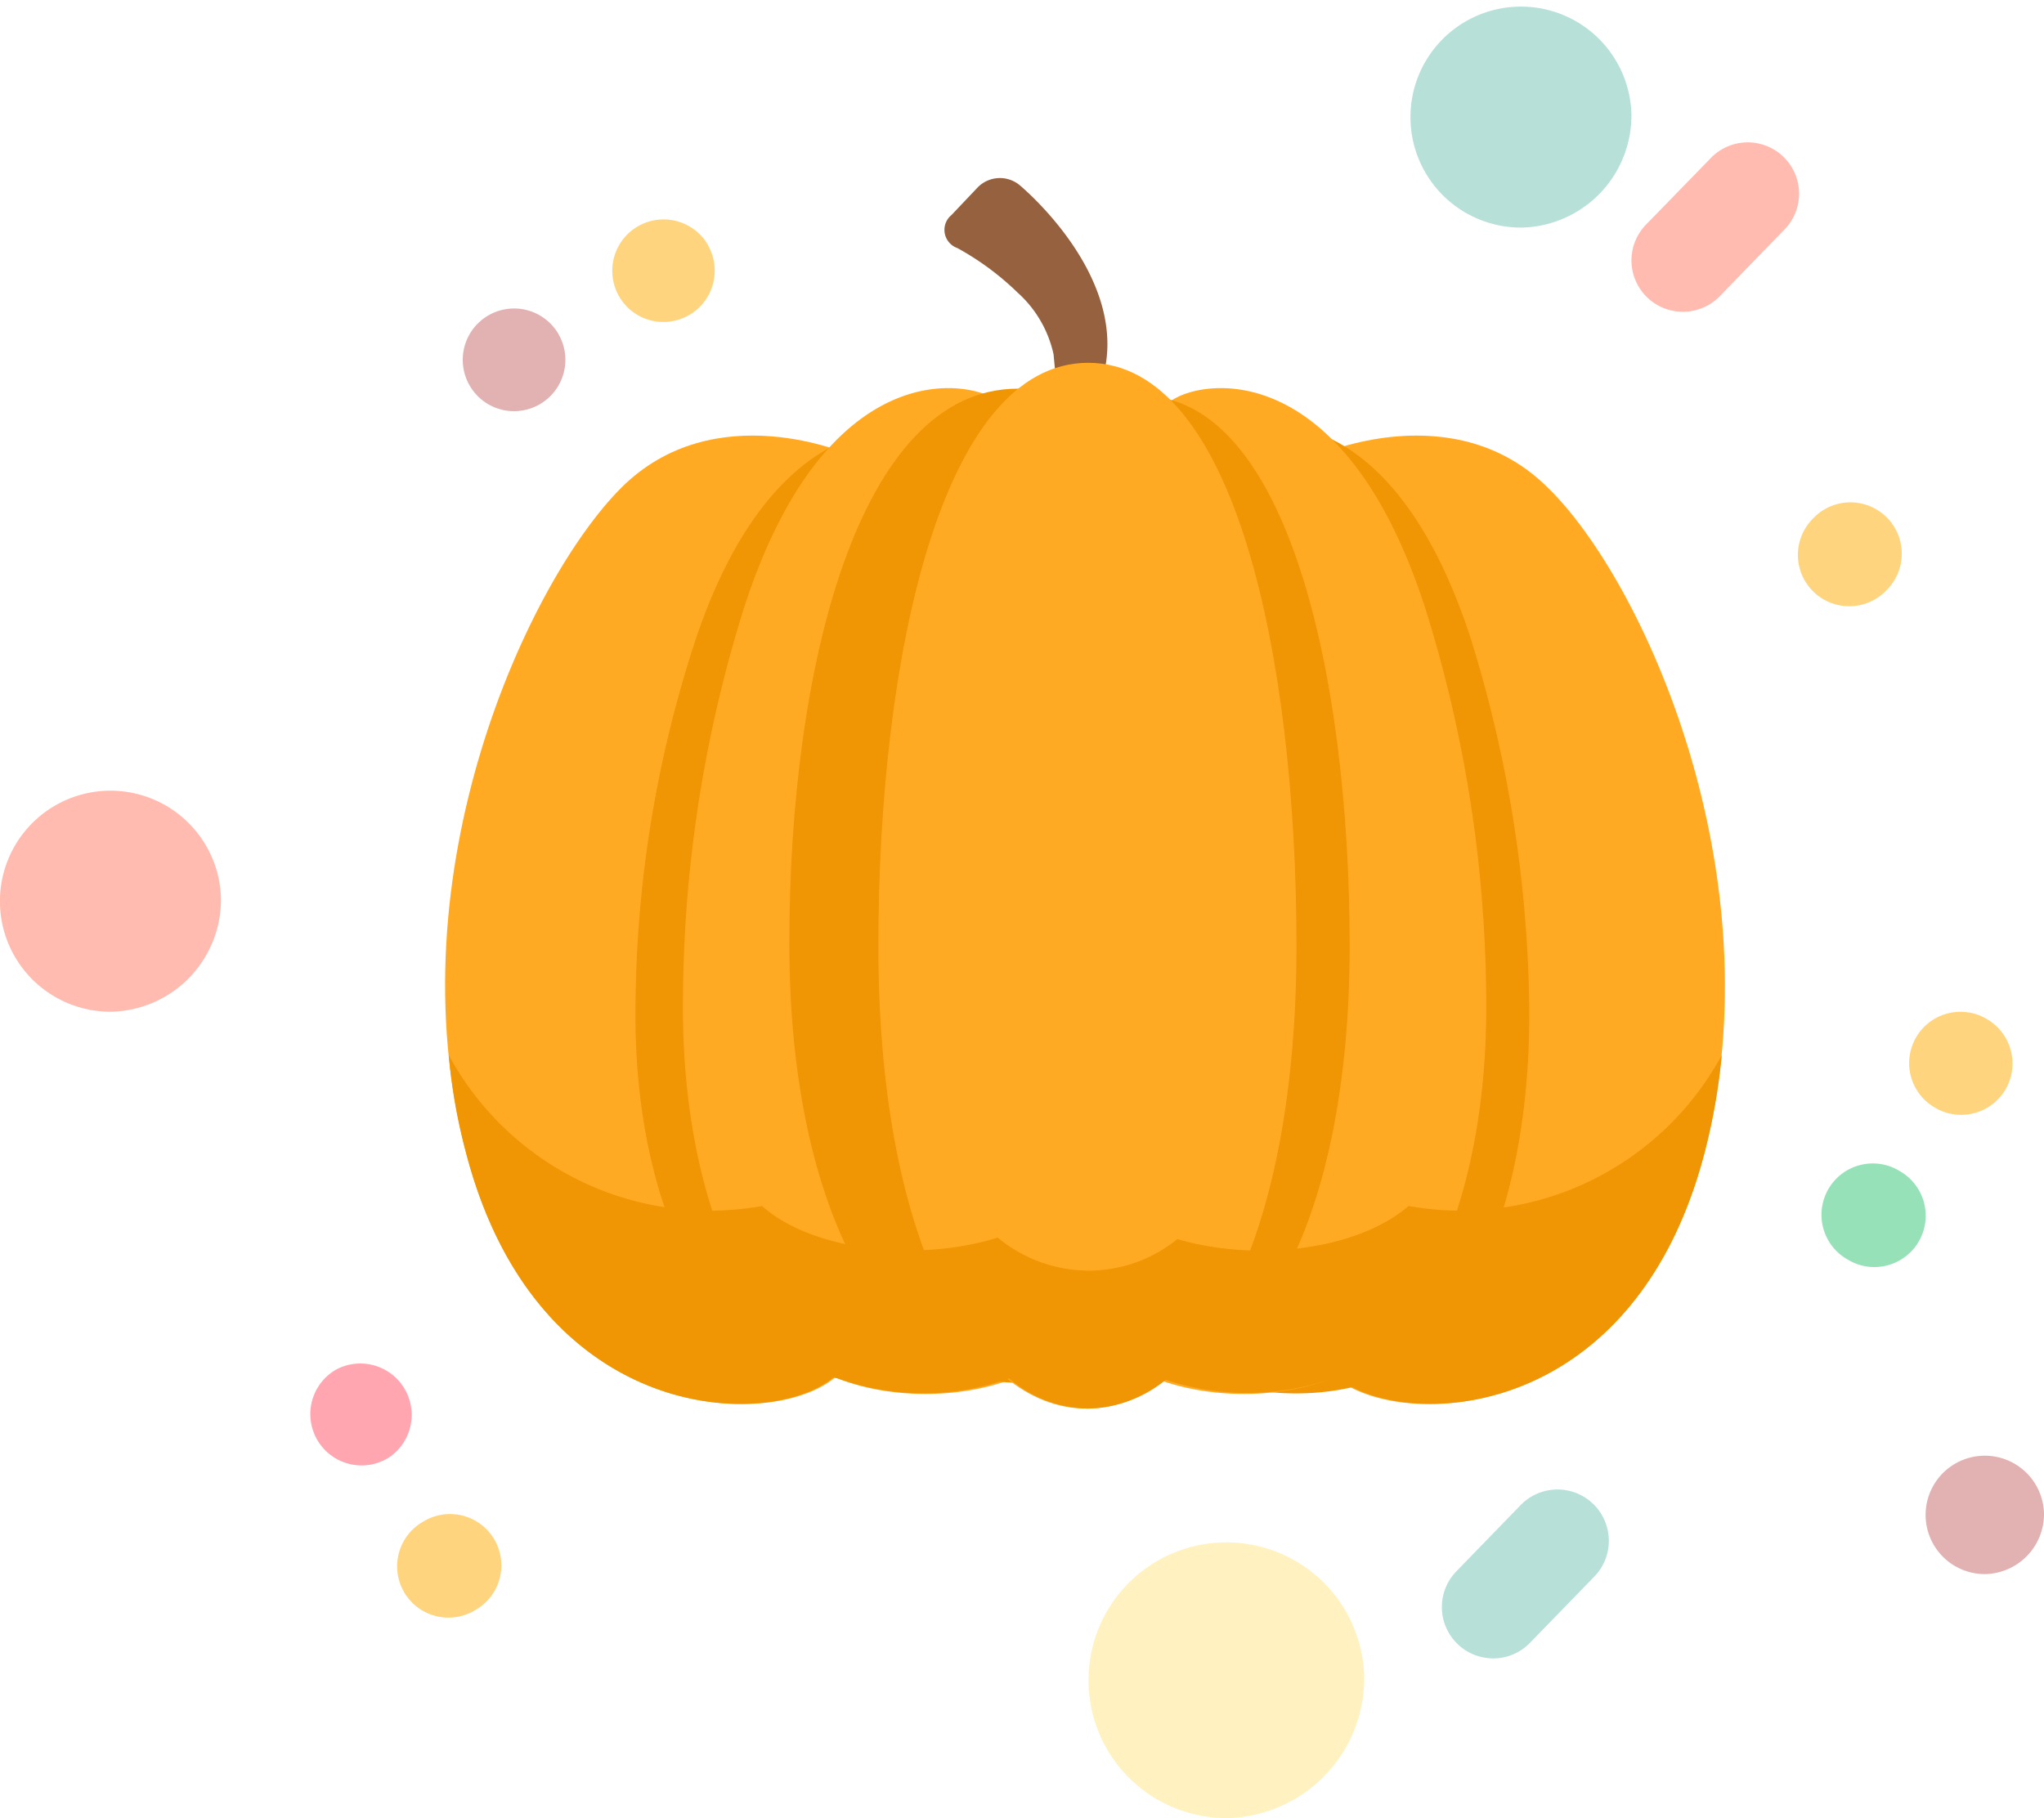 <svg xmlns="http://www.w3.org/2000/svg" width="50.403" height="44.84" viewBox="0 0 50.403 44.84">
  <g id="halloween" transform="translate(13753.482 -7082)">
    <g id="Group_30067" data-name="Group 30067" transform="translate(-13753.482 7082)">
      <g id="Group_30062" data-name="Group 30062" transform="translate(0 0)" opacity="0.5">
        <path id="Path_20574" data-name="Path 20574" d="M338.855,139.3a2.726,2.726,0,1,0-2.724,2.806A2.767,2.767,0,0,0,338.855,139.3Zm0,0" transform="translate(-333.406 -117.153)" fill="#ff7861"/>
        <path id="Path_20576" data-name="Path 20576" d="M236.047,38.964a3.4,3.4,0,1,0-3.4,3.5A3.449,3.449,0,0,0,236.047,38.964Zm0,0" transform="translate(-202.407 2.376)" fill="#ffe581"/>
        <path id="Path_20577" data-name="Path 20577" d="M17.761,437.275a2.725,2.725,0,1,0-2.724,2.807A2.766,2.766,0,0,0,17.761,437.275Zm0,0" transform="translate(22.468 -434.469)" fill="#70c1b3"/>
        <path id="Path_20578" data-name="Path 20578" d="M107.827,246.183a1.266,1.266,0,0,1-.906-2.151l.014-.014a1.266,1.266,0,1,1,1.811,1.769l-.013.014A1.264,1.264,0,0,1,107.827,246.183Zm0,0" transform="translate(-62.226 -231.231)" fill="#fa0"/>
        <path id="Path_20563" data-name="Path 20563" d="M152.961,138.027a1.266,1.266,0,0,1-.654-2.351l.017-.01a1.266,1.266,0,0,1,1.3,2.17l-.017.01A1.261,1.261,0,0,1,152.961,138.027Zm0,0" transform="translate(-144.041 -101.884)" fill="#ff4e61"/>
        <path id="Path_20564" data-name="Path 20564" d="M165.469,159.944a1.266,1.266,0,0,1-.658-2.349l.017-.01a1.266,1.266,0,1,1,1.312,2.165l-.017.01A1.259,1.259,0,0,1,165.469,159.944Zm0,0" transform="translate(-154.408 -120.047)" fill="#fa0"/>
        <path id="Path_20548" data-name="Path 20548" d="M6.185,258.725a1.266,1.266,0,0,1-.908-2.147l1.573-1.621a1.266,1.266,0,1,1,1.817,1.763l-1.574,1.621A1.261,1.261,0,0,1,6.185,258.725Zm0,0" transform="translate(30.635 -217.823)" fill="#70c1b3"/>
        <path id="Path_20580" data-name="Path 20580" d="M133.83,12.647a1.266,1.266,0,0,1-.908-2.147L134.5,8.879a1.266,1.266,0,1,1,1.816,1.763l-1.573,1.621A1.263,1.263,0,0,1,133.83,12.647Zm0,0" transform="translate(-92.335 -4.958)" fill="#ff7861"/>
        <g id="Group_30064" data-name="Group 30064" transform="matrix(0.966, 0.259, -0.259, 0.966, 12.57, 4.334)">
          <path id="Path_20554" data-name="Path 20554" d="M1.28,2.546A1.266,1.266,0,0,0,2.186.4L2.172.381A1.266,1.266,0,0,0,.361,2.15l.013.014A1.264,1.264,0,0,0,1.28,2.546Zm0,0" transform="translate(2.989 0)" fill="#fa0"/>
          <path id="Path_20555" data-name="Path 20555" d="M1.28,2.546A1.266,1.266,0,0,0,2.188.4L2.174.384A1.266,1.266,0,0,0,.358,2.148l.014.014A1.262,1.262,0,0,0,1.28,2.546Zm0,0" transform="translate(0 3.078)" fill="#C36564"/>
        </g>
        <path id="Path_20617" data-name="Path 20617" d="M59.273,273.468a1.46,1.46,0,1,0-1.459,1.5A1.481,1.481,0,0,0,59.273,273.468Zm0,0" transform="translate(-8.87 -236.145)" fill="#C36564"/>
        <path id="Path_20618" data-name="Path 20618" d="M275.321,138.028a1.261,1.261,0,0,1-.649-.179l-.017-.01a1.266,1.266,0,0,1,1.3-2.173l.017.01a1.266,1.266,0,0,1-.651,2.352Zm0,0" transform="translate(-226.961 -110.532)" fill="#fa0"/>
        <path id="Path_20619" data-name="Path 20619" d="M262.814,159.945a1.259,1.259,0,0,1-.652-.182l-.017-.01a1.266,1.266,0,1,1,1.307-2.168l.017.01a1.266,1.266,0,0,1-.655,2.35Zm0,0" transform="translate(-216.595 -128.695)" fill="#2dc471"/>
      </g>
    </g>
    <g id="halloween-2" data-name="halloween" transform="translate(-13742.507 7086.389)">
      <path id="Path_20250" data-name="Path 20250" d="M29.218,37.238s-3.33-1.488-5.633.815-5.633,9.5-3.826,16.4c1.842,7.086,8.113,6.838,9.283,5.35C30.174,58.319,29.218,37.238,29.218,37.238Z" transform="translate(-19.241 -30.411)" fill="#fa2"/>
      <path id="Path_20251" data-name="Path 20251" d="M40.289,36.621c-.744-.531-4.287-1.134-6.307,4.854A29.479,29.479,0,0,0,32.494,50.4c-.071,3.826,1.027,6.7,2.516,8.22,1.771,1.842,6.944,1.523,7.582-1.063C43.194,55.009,43.619,39.03,40.289,36.621Z" transform="translate(-27.796 -30.113)" fill="#f09503"/>
      <path id="Path_20252" data-name="Path 20252" d="M43.589,33.794c-.744-.567-4.287-1.169-6.306,5.137a32.732,32.732,0,0,0-1.488,9.424c-.071,4.039,1.027,7.051,2.516,8.68,1.771,1.949,6.944,1.594,7.582-1.1C46.494,53.209,46.919,36.309,43.589,33.794Z" transform="translate(-29.927 -28.278)" fill="#fa2"/>
      <path id="Path_20253" data-name="Path 20253" d="M79.428,37.238s3.33-1.488,5.633.815c2.338,2.268,5.633,9.5,3.862,16.4-1.842,7.086-8.113,6.838-9.283,5.35S79.428,37.238,79.428,37.238Z" transform="translate(-57.866 -30.411)" fill="#fa2"/>
      <path id="Path_20254" data-name="Path 20254" d="M56.8,24.6c0-.39-.071-1.027-.106-1.417a2.865,2.865,0,0,0-.886-1.523,6.858,6.858,0,0,0-1.488-1.1.474.474,0,0,1-.142-.815l.638-.673A.766.766,0,0,1,55.846,19s2.941,2.409,1.984,5S56.8,24.6,56.8,24.6Z" transform="translate(-41.689 -18.832)" fill="#96613e"/>
      <path id="Path_20255" data-name="Path 20255" d="M54.467,47.176c0,6.767-2.516,10.842-5.633,10.842S43.2,53.943,43.2,47.176,44.9,33.5,48.833,33.5C52.8,33.5,54.467,40.409,54.467,47.176Z" transform="translate(-34.711 -28.303)" fill="#f09503"/>
      <path id="Path_20257" data-name="Path 20257" d="M68.631,36.324c.709-.531,4.11-1.134,6.094,4.925a31.762,31.762,0,0,1,1.453,9.105c.035,3.9-.992,6.8-2.409,8.361-1.736,1.878-6.7,1.523-7.334-1.063C65.832,55.031,65.407,38.769,68.631,36.324Z" transform="translate(-49.443 -29.922)" fill="#f09503"/>
      <path id="Path_20258" data-name="Path 20258" d="M64.747,33.794c.744-.567,4.287-1.169,6.307,5.137a32.733,32.733,0,0,1,1.488,9.424c.071,4.039-1.027,7.051-2.516,8.68-1.771,1.949-6.944,1.594-7.582-1.1C61.842,53.209,61.417,36.309,64.747,33.794Z" transform="translate(-46.87 -28.278)" fill="#fa2"/>
      <path id="Path_20259" data-name="Path 20259" d="M63.41,47.57c0,6.732-2.3,10.771-5.173,10.771S53.1,54.3,53.1,47.57,54.659,34,58.273,34C61.851,34,63.41,40.838,63.41,47.57Z" transform="translate(-41.104 -28.626)" fill="#f09503"/>
      <path id="Path_20260" data-name="Path 20260" d="M59.71,46.085c0,7.121-2.3,11.408-5.173,11.408S49.4,53.206,49.4,46.085,50.959,31.7,54.573,31.7,59.71,38.963,59.71,46.085Z" transform="translate(-38.715 -27.141)" fill="#fa2"/>
      <path id="Path_20261" data-name="Path 20261" d="M43.167,83.62c-1.275,1.1-3.791,1.382-5.7.815a3.475,3.475,0,0,1-2.2.779,3.537,3.537,0,0,1-2.232-.815c-1.913.6-4.535.354-5.81-.779A7.32,7.32,0,0,1,19.5,79.9a13.719,13.719,0,0,0,.425,2.409c1.771,6.767,7.547,6.838,9.07,5.527a6.251,6.251,0,0,0,4.322.035,3.055,3.055,0,0,0,1.949.744,3.122,3.122,0,0,0,1.913-.709,6.368,6.368,0,0,0,4.216-.071c1.559,1.311,7.3,1.24,9.07-5.527a14.976,14.976,0,0,0,.425-2.409A7.32,7.32,0,0,1,43.167,83.62Z" transform="translate(-19.408 -58.264)" fill="#f09503"/>
    </g>
  </g>
</svg>
